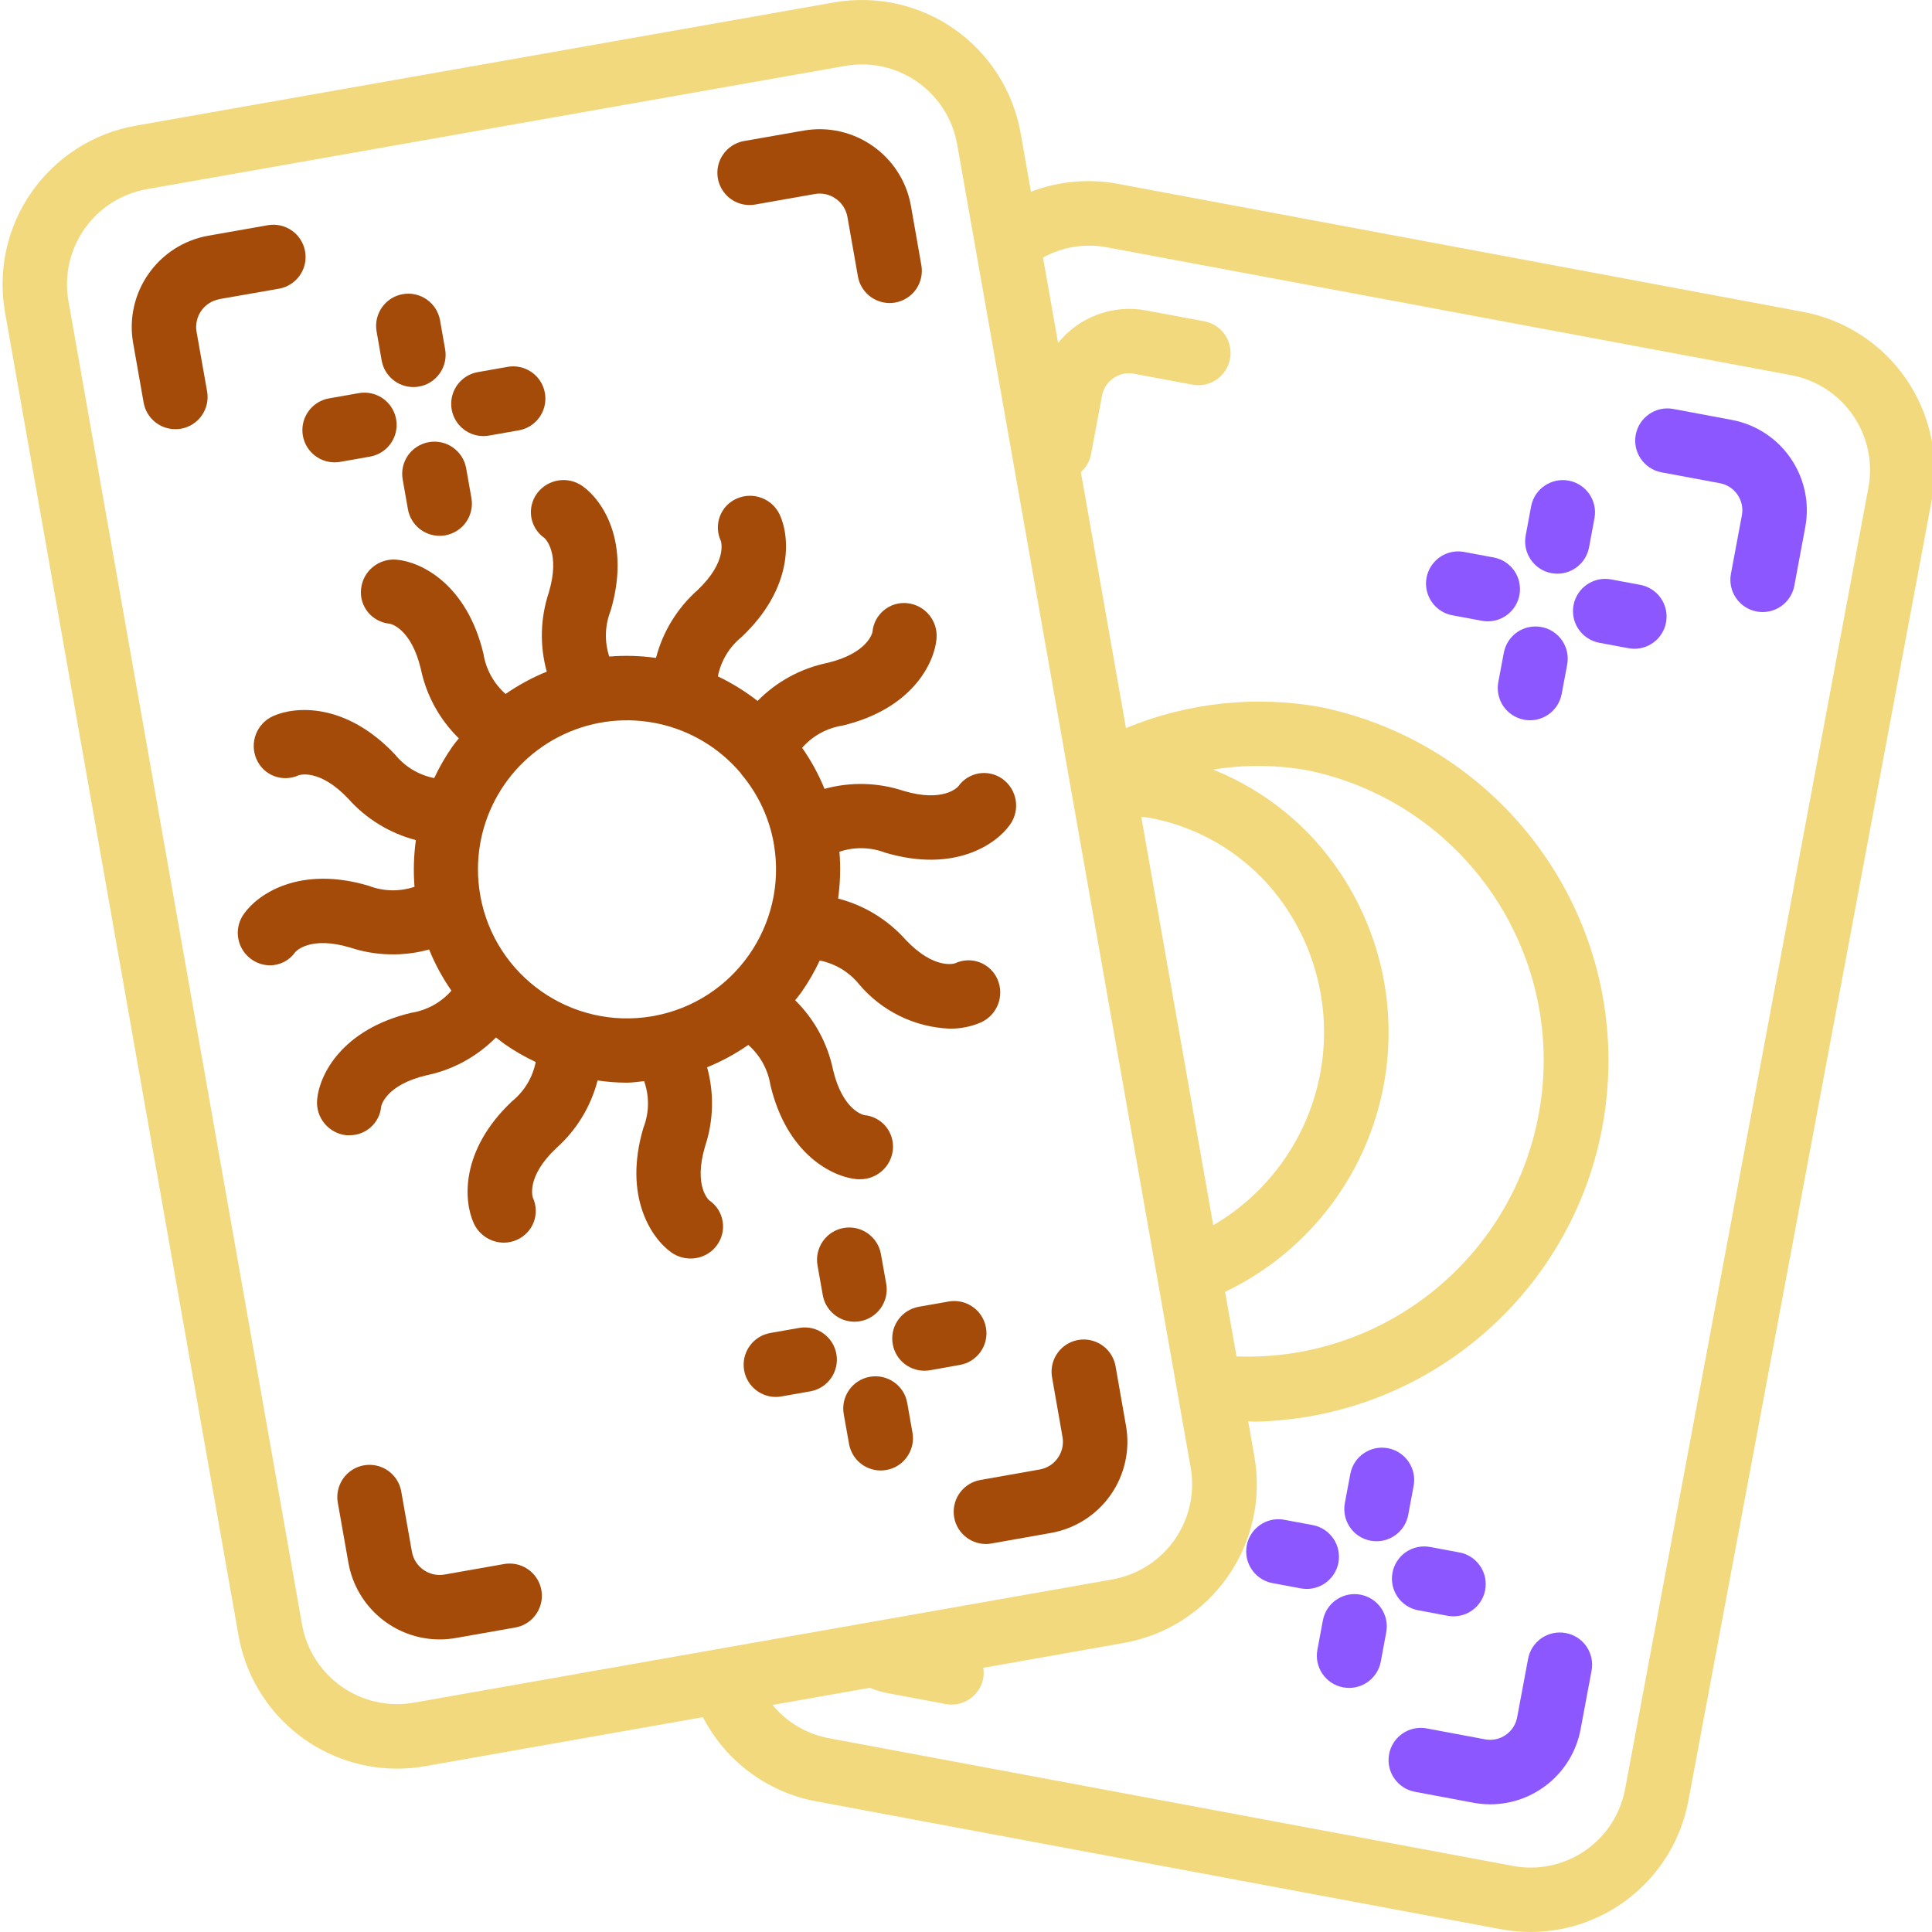 <svg width="35" height="35" viewBox="0 0 35 35" fill="none" xmlns="http://www.w3.org/2000/svg">
<g clip-path="url(#clip0)">
<path d="M9.132 28.334L8.054 28.524C7.776 28.573 7.511 28.388 7.462 28.11L7.271 27.032C7.239 26.823 7.096 26.647 6.898 26.574C6.7 26.5 6.477 26.539 6.316 26.676C6.155 26.814 6.081 27.027 6.122 27.235L6.312 28.313C6.455 29.114 7.151 29.698 7.964 29.7C8.062 29.7 8.16 29.691 8.256 29.674L9.334 29.484C9.54 29.448 9.71 29.305 9.781 29.108C9.853 28.913 9.814 28.693 9.68 28.534C9.546 28.374 9.337 28.298 9.131 28.334H9.132Z" fill="#A54B0A"/>
<path d="M20.398 25.827L20.209 24.749C20.172 24.544 20.029 24.373 19.833 24.302C19.637 24.23 19.418 24.269 19.258 24.403C19.098 24.538 19.023 24.747 19.059 24.952L19.248 26.03C19.272 26.163 19.242 26.3 19.164 26.411C19.087 26.523 18.968 26.598 18.835 26.621L17.756 26.812C17.46 26.866 17.253 27.137 17.279 27.438C17.305 27.738 17.556 27.969 17.858 27.971C17.892 27.971 17.926 27.968 17.96 27.962L19.037 27.771C19.476 27.694 19.865 27.446 20.121 27.081C20.376 26.717 20.476 26.265 20.398 25.827Z" fill="#A54B0A"/>
<path d="M13.682 3.705L14.76 3.515C14.893 3.491 15.031 3.521 15.141 3.6C15.253 3.677 15.328 3.796 15.352 3.93L15.542 5.008C15.591 5.286 15.833 5.489 16.116 5.49C16.15 5.49 16.184 5.487 16.218 5.481C16.37 5.454 16.506 5.368 16.595 5.241C16.683 5.114 16.718 4.957 16.691 4.804L16.502 3.727C16.339 2.815 15.469 2.206 14.557 2.366L13.478 2.555C13.273 2.592 13.103 2.735 13.031 2.931C12.96 3.127 12.999 3.346 13.133 3.506C13.267 3.666 13.476 3.742 13.682 3.705Z" fill="#A54B0A"/>
<path d="M3.976 5.418L5.054 5.23C5.371 5.174 5.584 4.871 5.527 4.554C5.471 4.236 5.168 4.024 4.851 4.08L3.773 4.27C2.861 4.433 2.252 5.303 2.412 6.215L2.602 7.293C2.651 7.572 2.893 7.775 3.176 7.775C3.211 7.775 3.244 7.772 3.278 7.767C3.431 7.74 3.566 7.654 3.655 7.527C3.744 7.4 3.779 7.243 3.752 7.09L3.561 6.012C3.538 5.879 3.568 5.741 3.646 5.63C3.724 5.519 3.842 5.444 3.976 5.42V5.418Z" fill="#A54B0A"/>
<path d="M12.773 20.768C12.927 20.305 12.94 19.805 12.81 19.335C13.073 19.228 13.323 19.092 13.556 18.93C13.771 19.119 13.913 19.377 13.957 19.659C14.259 20.922 15.088 21.325 15.53 21.363C15.547 21.364 15.564 21.364 15.582 21.363C15.886 21.364 16.143 21.134 16.175 20.831C16.191 20.679 16.145 20.526 16.048 20.407C15.95 20.289 15.81 20.215 15.657 20.201C15.641 20.197 15.268 20.118 15.092 19.384C14.994 18.904 14.754 18.464 14.405 18.12C14.446 18.069 14.488 18.019 14.526 17.964C14.65 17.786 14.758 17.597 14.85 17.401C15.131 17.456 15.383 17.609 15.564 17.832C15.973 18.317 16.568 18.609 17.203 18.635C17.401 18.638 17.596 18.598 17.777 18.519C18.071 18.381 18.201 18.034 18.069 17.738C18.007 17.597 17.891 17.488 17.747 17.433C17.603 17.38 17.444 17.385 17.305 17.45C17.291 17.456 16.926 17.573 16.409 17.027C16.083 16.661 15.657 16.4 15.183 16.278C15.222 15.997 15.231 15.712 15.207 15.43C15.478 15.339 15.771 15.345 16.037 15.447C17.285 15.817 18.045 15.3 18.299 14.937C18.487 14.671 18.426 14.305 18.164 14.113C18.04 14.023 17.885 13.986 17.733 14.011C17.582 14.037 17.447 14.121 17.359 14.247C17.348 14.259 17.092 14.543 16.371 14.328C15.907 14.174 15.408 14.161 14.937 14.291C14.83 14.029 14.694 13.779 14.531 13.547C14.72 13.331 14.979 13.189 15.262 13.145C16.525 12.843 16.927 12.014 16.966 11.572C16.995 11.248 16.759 10.961 16.436 10.927C16.284 10.911 16.131 10.957 16.013 11.055C15.895 11.152 15.82 11.292 15.806 11.445C15.806 11.46 15.723 11.834 14.989 12.009C14.508 12.108 14.068 12.348 13.724 12.698C13.501 12.524 13.26 12.375 13.005 12.253C13.06 11.972 13.213 11.719 13.437 11.538C14.379 10.646 14.312 9.729 14.126 9.325C13.989 9.031 13.641 8.901 13.345 9.033C13.204 9.095 13.095 9.211 13.041 9.355C12.987 9.498 12.993 9.658 13.058 9.797C13.063 9.811 13.181 10.175 12.634 10.693C12.268 11.018 12.007 11.445 11.884 11.919C11.604 11.879 11.319 11.871 11.037 11.894C10.949 11.624 10.957 11.332 11.061 11.067C11.431 9.822 10.914 9.06 10.551 8.805C10.285 8.618 9.919 8.679 9.727 8.941C9.637 9.065 9.6 9.22 9.625 9.371C9.65 9.522 9.735 9.657 9.861 9.745C9.873 9.756 10.157 10.012 9.942 10.734C9.788 11.198 9.775 11.697 9.905 12.168C9.642 12.274 9.392 12.41 9.159 12.572C8.945 12.383 8.803 12.125 8.758 11.843C8.456 10.58 7.628 10.178 7.186 10.139C6.862 10.11 6.575 10.345 6.541 10.668C6.524 10.821 6.57 10.973 6.667 11.092C6.765 11.21 6.906 11.285 7.058 11.299C7.074 11.299 7.448 11.382 7.623 12.116C7.722 12.595 7.962 13.033 8.312 13.376C8.271 13.428 8.228 13.478 8.19 13.533C8.067 13.711 7.958 13.899 7.866 14.096C7.585 14.04 7.333 13.888 7.153 13.665C6.261 12.723 5.344 12.79 4.94 12.976C4.646 13.113 4.516 13.46 4.648 13.757C4.71 13.897 4.826 14.007 4.97 14.061C5.113 14.115 5.273 14.108 5.412 14.044C5.426 14.039 5.791 13.922 6.308 14.468C6.633 14.834 7.06 15.095 7.534 15.219C7.495 15.499 7.487 15.783 7.509 16.065C7.239 16.156 6.946 16.15 6.68 16.047C5.434 15.676 4.672 16.193 4.418 16.557C4.29 16.735 4.272 16.969 4.371 17.165C4.47 17.36 4.669 17.485 4.888 17.488C5.073 17.488 5.246 17.398 5.352 17.245C5.363 17.234 5.618 16.95 6.34 17.165C6.804 17.318 7.303 17.331 7.774 17.201C7.88 17.464 8.016 17.714 8.178 17.947C7.989 18.162 7.732 18.304 7.449 18.348C6.186 18.65 5.784 19.478 5.745 19.92C5.716 20.244 5.951 20.531 6.274 20.566H6.328C6.627 20.57 6.879 20.343 6.905 20.046C6.908 20.03 6.988 19.656 7.722 19.481C8.202 19.383 8.641 19.143 8.985 18.794C9.037 18.834 9.087 18.877 9.142 18.915C9.32 19.039 9.508 19.147 9.705 19.239C9.649 19.52 9.497 19.773 9.274 19.952C8.331 20.845 8.398 21.762 8.585 22.166C8.684 22.376 8.895 22.511 9.128 22.512C9.21 22.512 9.291 22.494 9.366 22.46C9.506 22.398 9.615 22.282 9.67 22.138C9.723 21.994 9.717 21.835 9.653 21.696C9.648 21.68 9.53 21.317 10.077 20.8C10.443 20.474 10.703 20.048 10.826 19.574C11 19.599 11.176 19.613 11.351 19.614C11.457 19.614 11.563 19.595 11.669 19.586C11.766 19.86 11.762 20.159 11.656 20.43C11.286 21.675 11.803 22.437 12.166 22.692C12.268 22.762 12.388 22.8 12.511 22.799C12.701 22.801 12.879 22.71 12.989 22.556C13.08 22.432 13.117 22.277 13.091 22.125C13.067 21.974 12.982 21.839 12.856 21.751C12.842 21.745 12.559 21.49 12.773 20.768ZM8.702 16.232C8.702 16.221 8.702 16.211 8.697 16.2C8.493 15.001 9.117 13.814 10.219 13.301C11.322 12.788 12.631 13.076 13.417 14.004C13.422 14.012 13.427 14.019 13.432 14.027C13.732 14.383 13.933 14.811 14.016 15.269C14.016 15.28 14.016 15.29 14.021 15.3C14.266 16.758 13.294 18.142 11.84 18.406L11.811 18.411C10.353 18.658 8.967 17.687 8.702 16.232Z" fill="#A54B0A"/>
<path d="M32.66 5.649L20.259 3.332C19.729 3.231 19.181 3.28 18.677 3.474L18.49 2.412C18.355 1.649 17.923 0.972 17.289 0.527C16.655 0.084 15.87 -0.09 15.108 0.044L2.458 2.277C1.695 2.412 1.018 2.844 0.574 3.478C0.13 4.112 -0.044 4.896 0.091 5.658L4.321 29.629C4.567 31.021 5.775 32.037 7.189 32.041C7.361 32.041 7.533 32.026 7.702 31.996L12.734 31.108C13.144 31.903 13.898 32.465 14.777 32.631L27.186 34.949C27.366 34.983 27.55 35 27.733 35C29.135 34.996 30.334 33.993 30.588 32.614L34.995 9.058C35.138 8.296 34.972 7.509 34.534 6.869C34.096 6.23 33.422 5.79 32.66 5.649ZM22.4 24.57L22.194 23.403C23.555 22.752 24.567 21.543 24.968 20.088C25.37 18.634 25.12 17.076 24.285 15.82C23.724 14.973 22.919 14.319 21.977 13.942C22.554 13.848 23.143 13.854 23.718 13.961C26.441 14.542 28.267 17.108 27.924 19.871C27.58 22.634 25.182 24.675 22.4 24.573V24.57ZM20.829 14.816C21.847 15.007 22.743 15.602 23.313 16.466C23.928 17.394 24.133 18.535 23.881 19.619C23.628 20.703 22.94 21.635 21.979 22.196L20.675 14.796C20.726 14.803 20.778 14.807 20.829 14.816ZM7.5 30.845C6.547 31.013 5.639 30.378 5.471 29.426L1.24 5.455C1.073 4.503 1.709 3.595 2.661 3.427L15.311 1.194C15.412 1.177 15.515 1.167 15.619 1.167C16.467 1.169 17.192 1.779 17.34 2.615L21.57 26.584C21.651 27.041 21.546 27.512 21.28 27.893C21.014 28.273 20.607 28.532 20.149 28.613L7.5 30.845ZM33.847 8.84L29.442 32.401C29.359 32.859 29.097 33.264 28.715 33.527C28.332 33.79 27.86 33.889 27.403 33.802L14.994 31.485C14.602 31.407 14.249 31.196 13.996 30.887L15.758 30.576C15.858 30.618 15.962 30.65 16.069 30.671L17.132 30.87C17.167 30.877 17.203 30.88 17.239 30.88C17.52 30.88 17.761 30.679 17.813 30.403C17.823 30.341 17.823 30.276 17.813 30.214L20.357 29.764C21.944 29.483 23.003 27.97 22.724 26.383L22.612 25.747C22.65 25.747 22.688 25.755 22.729 25.755C26.054 25.688 28.8 23.136 29.11 19.825C29.42 16.513 27.196 13.495 23.94 12.812C22.748 12.595 21.518 12.726 20.398 13.19L19.581 8.552C19.676 8.468 19.741 8.355 19.765 8.23L19.964 7.167C20.015 6.898 20.274 6.72 20.544 6.771L21.606 6.969C21.922 7.026 22.224 6.817 22.283 6.502C22.342 6.186 22.135 5.882 21.82 5.821L20.758 5.623C20.16 5.513 19.55 5.74 19.168 6.213L18.895 4.666C19.245 4.472 19.651 4.406 20.044 4.479L32.447 6.796C32.904 6.881 33.308 7.144 33.571 7.527C33.834 7.91 33.933 8.382 33.848 8.839L33.847 8.84Z" fill="#F2D97E"/>
<path d="M28.364 29.584C28.047 29.525 27.742 29.734 27.683 30.051L27.484 31.113C27.433 31.382 27.174 31.56 26.905 31.51L25.842 31.311C25.526 31.255 25.223 31.463 25.165 31.779C25.106 32.094 25.313 32.398 25.628 32.459L26.69 32.658C26.792 32.677 26.895 32.687 26.999 32.687C27.8 32.685 28.487 32.114 28.634 31.327L28.833 30.265C28.861 30.113 28.828 29.955 28.74 29.827C28.652 29.699 28.517 29.612 28.364 29.584Z" fill="#8D57FF"/>
<path d="M31.373 7.607L30.311 7.408C29.995 7.351 29.692 7.56 29.633 7.876C29.574 8.191 29.782 8.495 30.096 8.556L31.159 8.754C31.428 8.805 31.606 9.065 31.556 9.335L31.357 10.397C31.329 10.549 31.362 10.707 31.45 10.834C31.537 10.962 31.672 11.05 31.824 11.078C31.86 11.085 31.896 11.088 31.932 11.088C32.213 11.088 32.454 10.887 32.506 10.611L32.704 9.549C32.872 8.645 32.276 7.777 31.373 7.607Z" fill="#8D57FF"/>
<path d="M28.106 10.383C28.141 10.389 28.177 10.393 28.213 10.393C28.494 10.393 28.735 10.192 28.787 9.916L28.886 9.385C28.943 9.069 28.734 8.767 28.419 8.707C28.103 8.649 27.799 8.855 27.738 9.171L27.639 9.702C27.611 9.854 27.644 10.011 27.732 10.139C27.819 10.267 27.954 10.355 28.106 10.383Z" fill="#8D57FF"/>
<path d="M27.526 10.78C27.554 10.627 27.521 10.47 27.434 10.342C27.346 10.215 27.211 10.127 27.059 10.099L26.528 10C26.323 9.96 26.111 10.033 25.975 10.192C25.838 10.351 25.797 10.571 25.868 10.768C25.938 10.965 26.108 11.11 26.314 11.147L26.845 11.246C26.88 11.253 26.917 11.256 26.953 11.256C27.233 11.256 27.474 11.056 27.526 10.78Z" fill="#8D57FF"/>
<path d="M27.924 11.359C27.772 11.331 27.614 11.364 27.486 11.451C27.359 11.539 27.271 11.674 27.243 11.826L27.143 12.357C27.115 12.509 27.148 12.666 27.235 12.794C27.323 12.922 27.458 13.009 27.61 13.038C27.645 13.045 27.682 13.048 27.718 13.048C27.999 13.048 28.239 12.848 28.291 12.572L28.391 12.041C28.419 11.888 28.386 11.731 28.299 11.603C28.211 11.475 28.076 11.387 27.924 11.359Z" fill="#8D57FF"/>
<path d="M29.715 10.595L29.183 10.496C28.868 10.439 28.565 10.648 28.506 10.964C28.447 11.279 28.654 11.583 28.97 11.644L29.501 11.743C29.536 11.749 29.572 11.753 29.609 11.753C29.91 11.753 30.162 11.523 30.189 11.223C30.217 10.923 30.012 10.651 29.715 10.595Z" fill="#8D57FF"/>
<path d="M7.489 7.012C7.523 7.012 7.557 7.009 7.59 7.003C7.743 6.977 7.878 6.89 7.967 6.763C8.056 6.636 8.091 6.479 8.064 6.327L7.969 5.788C7.906 5.478 7.607 5.274 7.295 5.329C6.984 5.384 6.773 5.678 6.82 5.991L6.914 6.529C6.963 6.808 7.205 7.012 7.489 7.012Z" fill="#A54B0A"/>
<path d="M6.062 8.376C6.096 8.376 6.13 8.373 6.164 8.367L6.702 8.272C6.908 8.236 7.078 8.093 7.15 7.897C7.221 7.701 7.183 7.482 7.049 7.322C6.915 7.162 6.706 7.086 6.5 7.122L5.961 7.217C5.663 7.269 5.454 7.541 5.48 7.843C5.507 8.144 5.759 8.376 6.062 8.376Z" fill="#A54B0A"/>
<path d="M7.768 8.01C7.616 8.037 7.48 8.123 7.391 8.25C7.302 8.377 7.268 8.534 7.295 8.686L7.39 9.225C7.439 9.504 7.681 9.707 7.964 9.707C7.998 9.707 8.033 9.704 8.066 9.698C8.384 9.642 8.596 9.34 8.54 9.022L8.445 8.483C8.418 8.33 8.331 8.195 8.204 8.106C8.078 8.017 7.921 7.983 7.768 8.01Z" fill="#A54B0A"/>
<path d="M8.757 7.9C8.791 7.9 8.825 7.897 8.859 7.891L9.398 7.796C9.603 7.76 9.774 7.617 9.845 7.421C9.916 7.225 9.878 7.006 9.744 6.846C9.61 6.686 9.401 6.61 9.195 6.646L8.657 6.741C8.358 6.793 8.15 7.065 8.176 7.367C8.202 7.668 8.454 7.9 8.757 7.9Z" fill="#A54B0A"/>
<path d="M15.283 22.246C15.131 22.273 14.995 22.359 14.907 22.486C14.818 22.613 14.783 22.77 14.81 22.923L14.905 23.461C14.954 23.74 15.196 23.944 15.479 23.944C15.513 23.944 15.547 23.941 15.581 23.935C15.898 23.879 16.11 23.576 16.055 23.259L15.959 22.72C15.903 22.402 15.601 22.19 15.283 22.246Z" fill="#A54B0A"/>
<path d="M14.491 24.054L13.951 24.149C13.655 24.203 13.448 24.474 13.474 24.774C13.5 25.075 13.751 25.305 14.052 25.307C14.086 25.307 14.121 25.304 14.154 25.298L14.693 25.203C15.003 25.14 15.207 24.842 15.152 24.53C15.097 24.218 14.804 24.007 14.491 24.054Z" fill="#A54B0A"/>
<path d="M15.758 24.942C15.441 24.998 15.229 25.3 15.285 25.618L15.381 26.157C15.43 26.436 15.672 26.639 15.954 26.639C15.989 26.639 16.023 26.636 16.057 26.63C16.21 26.604 16.346 26.517 16.434 26.389C16.523 26.262 16.558 26.104 16.53 25.952L16.435 25.413C16.378 25.096 16.075 24.886 15.758 24.942Z" fill="#A54B0A"/>
<path d="M17.862 24.052C17.835 23.899 17.749 23.763 17.622 23.675C17.495 23.586 17.338 23.551 17.186 23.578L16.646 23.673C16.348 23.726 16.139 23.997 16.166 24.299C16.192 24.601 16.444 24.832 16.747 24.832C16.782 24.832 16.816 24.829 16.849 24.823L17.388 24.727C17.541 24.701 17.676 24.614 17.765 24.488C17.854 24.361 17.889 24.204 17.862 24.052Z" fill="#A54B0A"/>
<path d="M24.83 27.911C24.866 27.918 24.902 27.922 24.938 27.921C25.218 27.921 25.459 27.721 25.511 27.445L25.61 26.913C25.667 26.598 25.458 26.295 25.143 26.236C24.827 26.177 24.523 26.384 24.463 26.699L24.363 27.23C24.335 27.383 24.368 27.54 24.456 27.668C24.543 27.796 24.678 27.883 24.83 27.911Z" fill="#8D57FF"/>
<path d="M24.247 28.308C24.305 27.992 24.097 27.687 23.78 27.628L23.248 27.529C22.937 27.481 22.644 27.689 22.586 27.998C22.528 28.308 22.727 28.608 23.034 28.676L23.565 28.775C23.601 28.781 23.637 28.785 23.673 28.785C23.954 28.785 24.195 28.584 24.247 28.308Z" fill="#8D57FF"/>
<path d="M24.646 28.889C24.494 28.86 24.337 28.893 24.209 28.981C24.081 29.068 23.994 29.203 23.965 29.356L23.866 29.887C23.837 30.039 23.87 30.196 23.958 30.324C24.045 30.452 24.18 30.54 24.332 30.568C24.368 30.574 24.404 30.578 24.441 30.578C24.721 30.578 24.962 30.378 25.014 30.102L25.113 29.57C25.142 29.418 25.108 29.261 25.021 29.133C24.933 29.005 24.799 28.917 24.646 28.889Z" fill="#8D57FF"/>
<path d="M25.226 28.492C25.167 28.809 25.376 29.113 25.693 29.172L26.224 29.271C26.26 29.278 26.296 29.282 26.332 29.281C26.634 29.281 26.885 29.051 26.913 28.751C26.94 28.451 26.735 28.179 26.439 28.124L25.907 28.025C25.755 27.996 25.598 28.03 25.47 28.117C25.342 28.205 25.254 28.34 25.226 28.492Z" fill="#8D57FF"/>
</g>
<defs>
<clipPath id="clip0">
<rect width="35" height="35" fill="white"/>
</clipPath>
</defs>
</svg>
